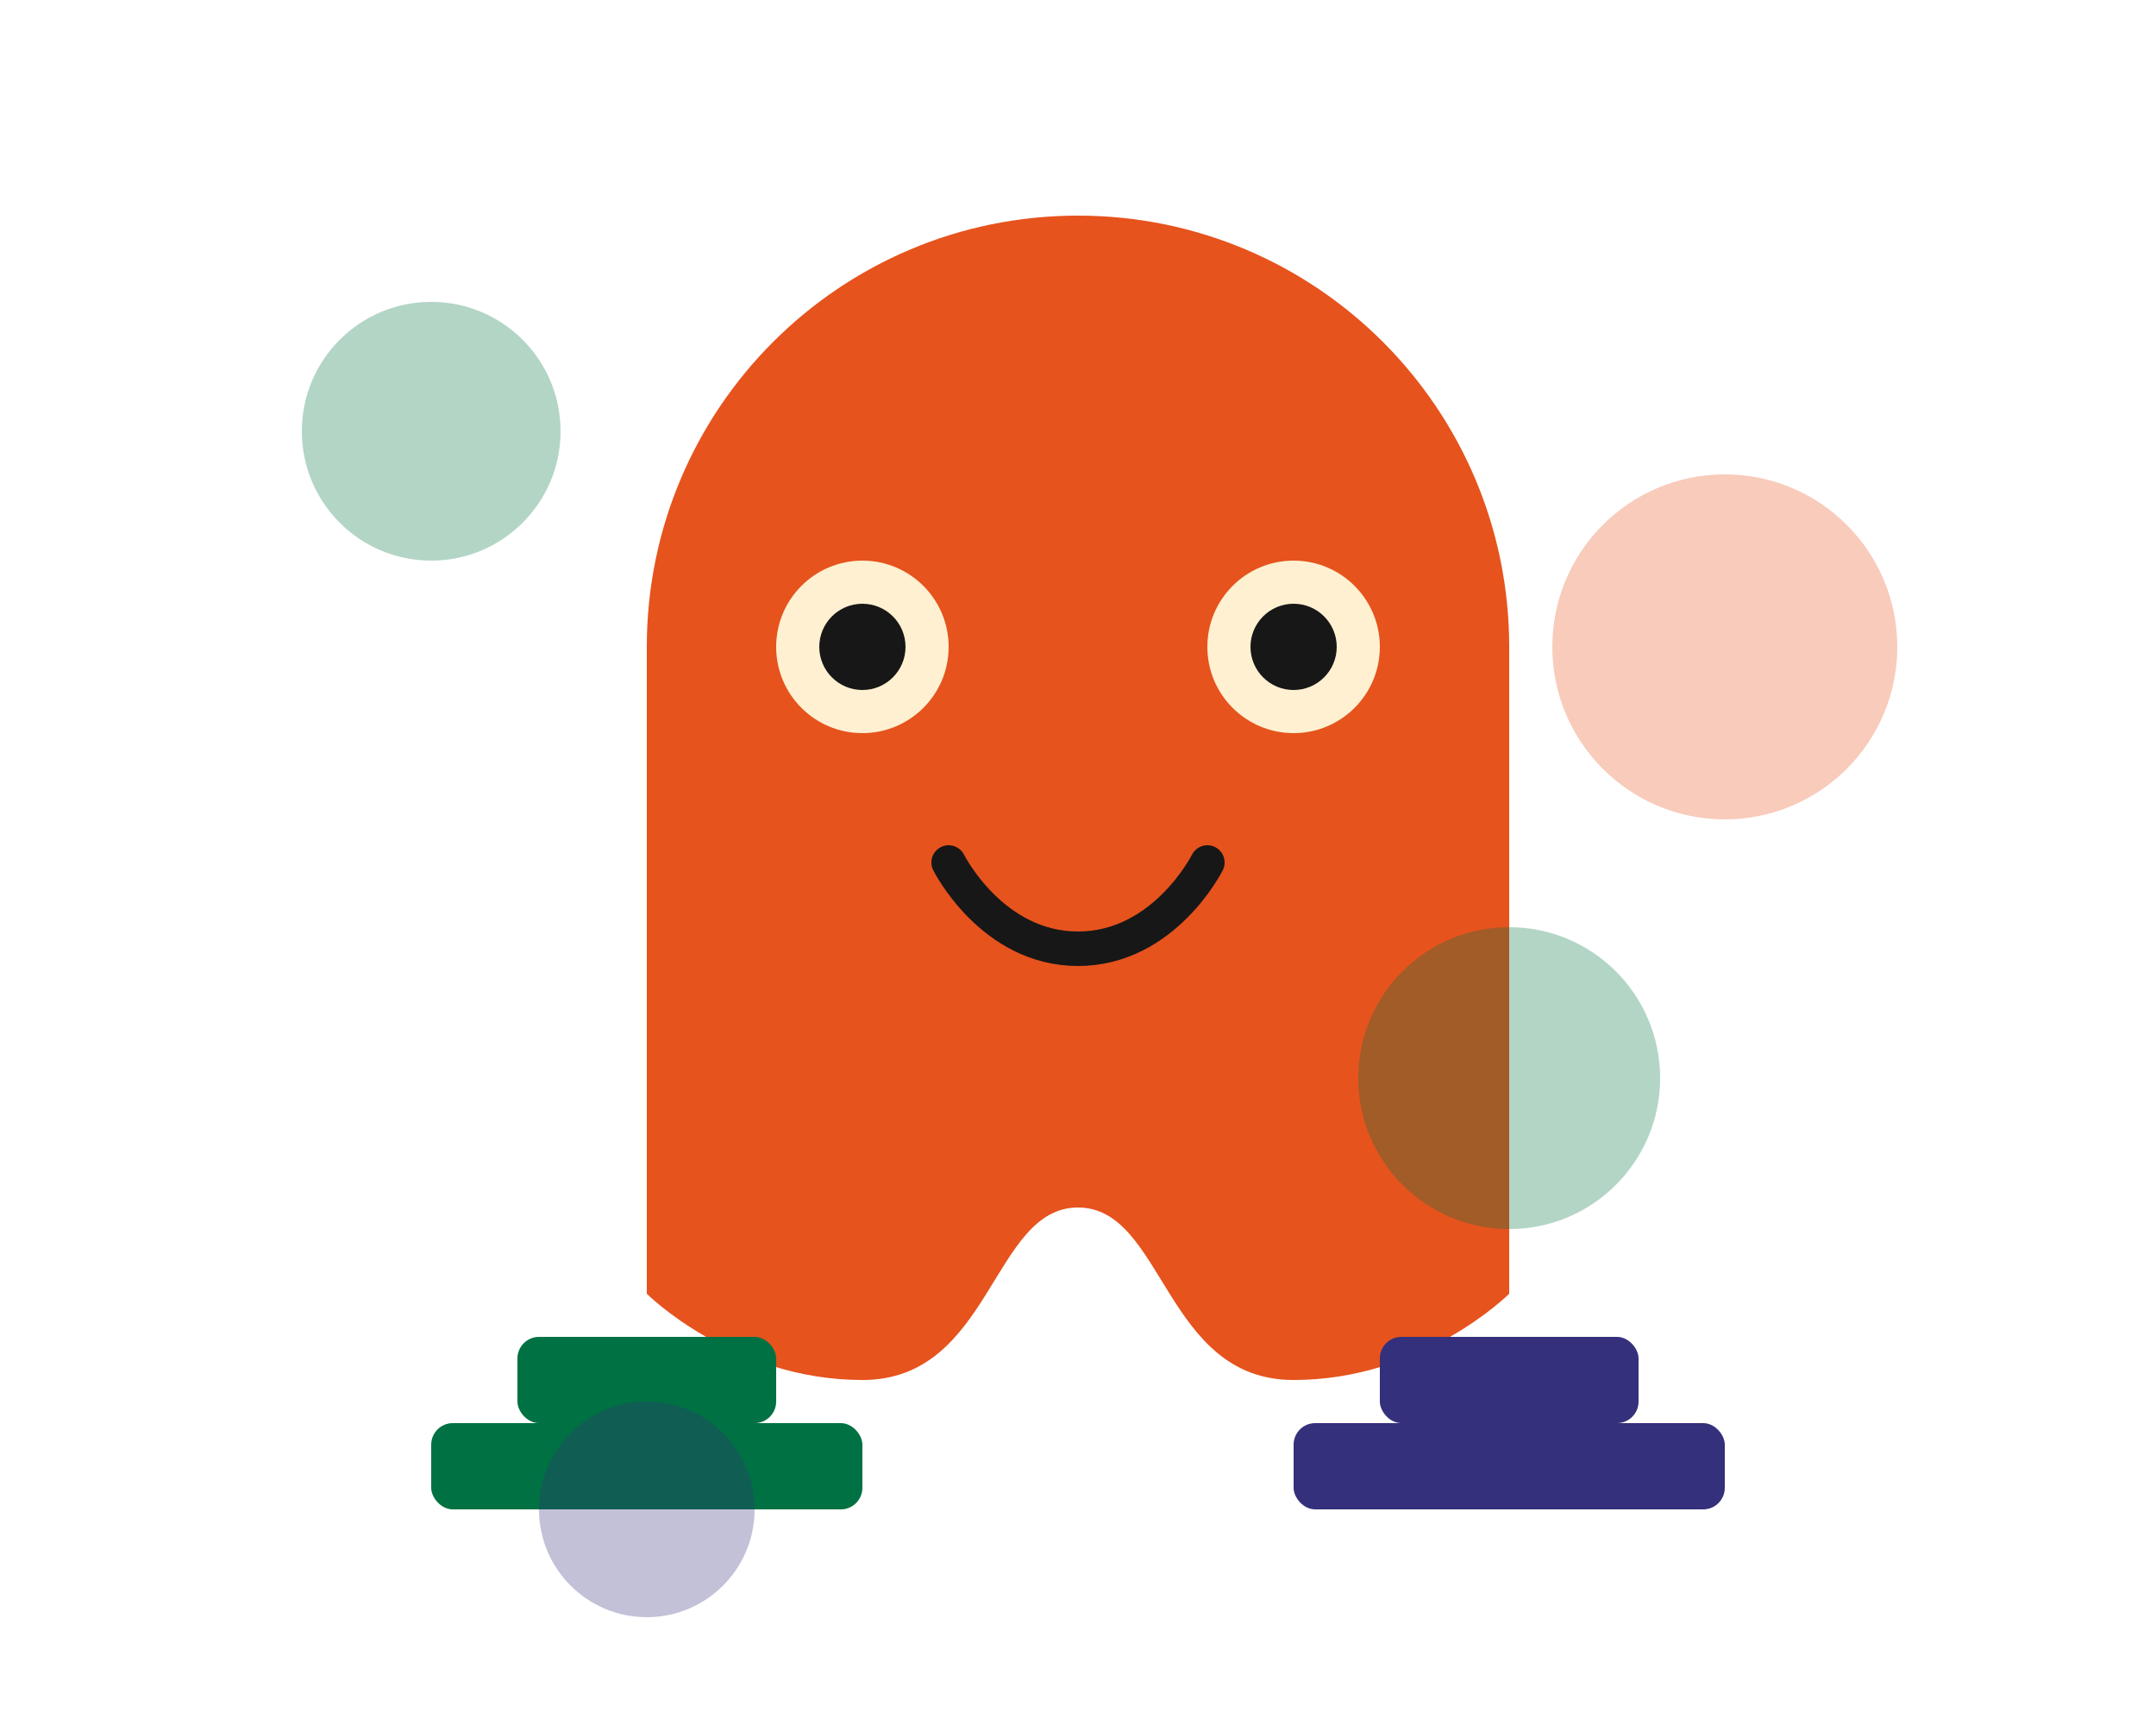 <?xml version="1.0" encoding="UTF-8"?>
<svg width="500" height="400" viewBox="0 0 500 400" fill="none" xmlns="http://www.w3.org/2000/svg">
  <!-- Ghost mascot -->
  <path d="M250 50C305.228 50 350 94.772 350 150V300C350 300 330 320 300 320C270 320 270 280 250 280C230 280 230 320 200 320C170 320 150 300 150 300V150C150 94.772 194.772 50 250 50Z" fill="#E6531D"/>
  
  <!-- Eyes -->
  <circle cx="200" cy="150" r="20" fill="#FEF0D1"/>
  <circle cx="300" cy="150" r="20" fill="#FEF0D1"/>
  <circle cx="200" cy="150" r="10" fill="#171717"/>
  <circle cx="300" cy="150" r="10" fill="#171717"/>
  
  <!-- Smile -->
  <path d="M220 200C220 200 230 220 250 220C270 220 280 200 280 200" stroke="#171717" stroke-width="8" stroke-linecap="round"/>
  
  <!-- Books and learning elements -->
  <rect x="100" y="330" width="100" height="20" rx="5" fill="#007142"/>
  <rect x="120" y="310" width="60" height="20" rx="5" fill="#007142"/>
  
  <rect x="300" y="330" width="100" height="20" rx="5" fill="#34307B"/>
  <rect x="320" y="310" width="60" height="20" rx="5" fill="#34307B"/>
  
  <!-- Decorative elements -->
  <circle cx="100" cy="100" r="30" fill="#007142" fill-opacity="0.3"/>
  <circle cx="400" cy="150" r="40" fill="#E6531D" fill-opacity="0.3"/>
  <circle cx="150" cy="350" r="25" fill="#34307B" fill-opacity="0.3"/>
  <circle cx="350" cy="250" r="35" fill="#007142" fill-opacity="0.3"/>
</svg>
